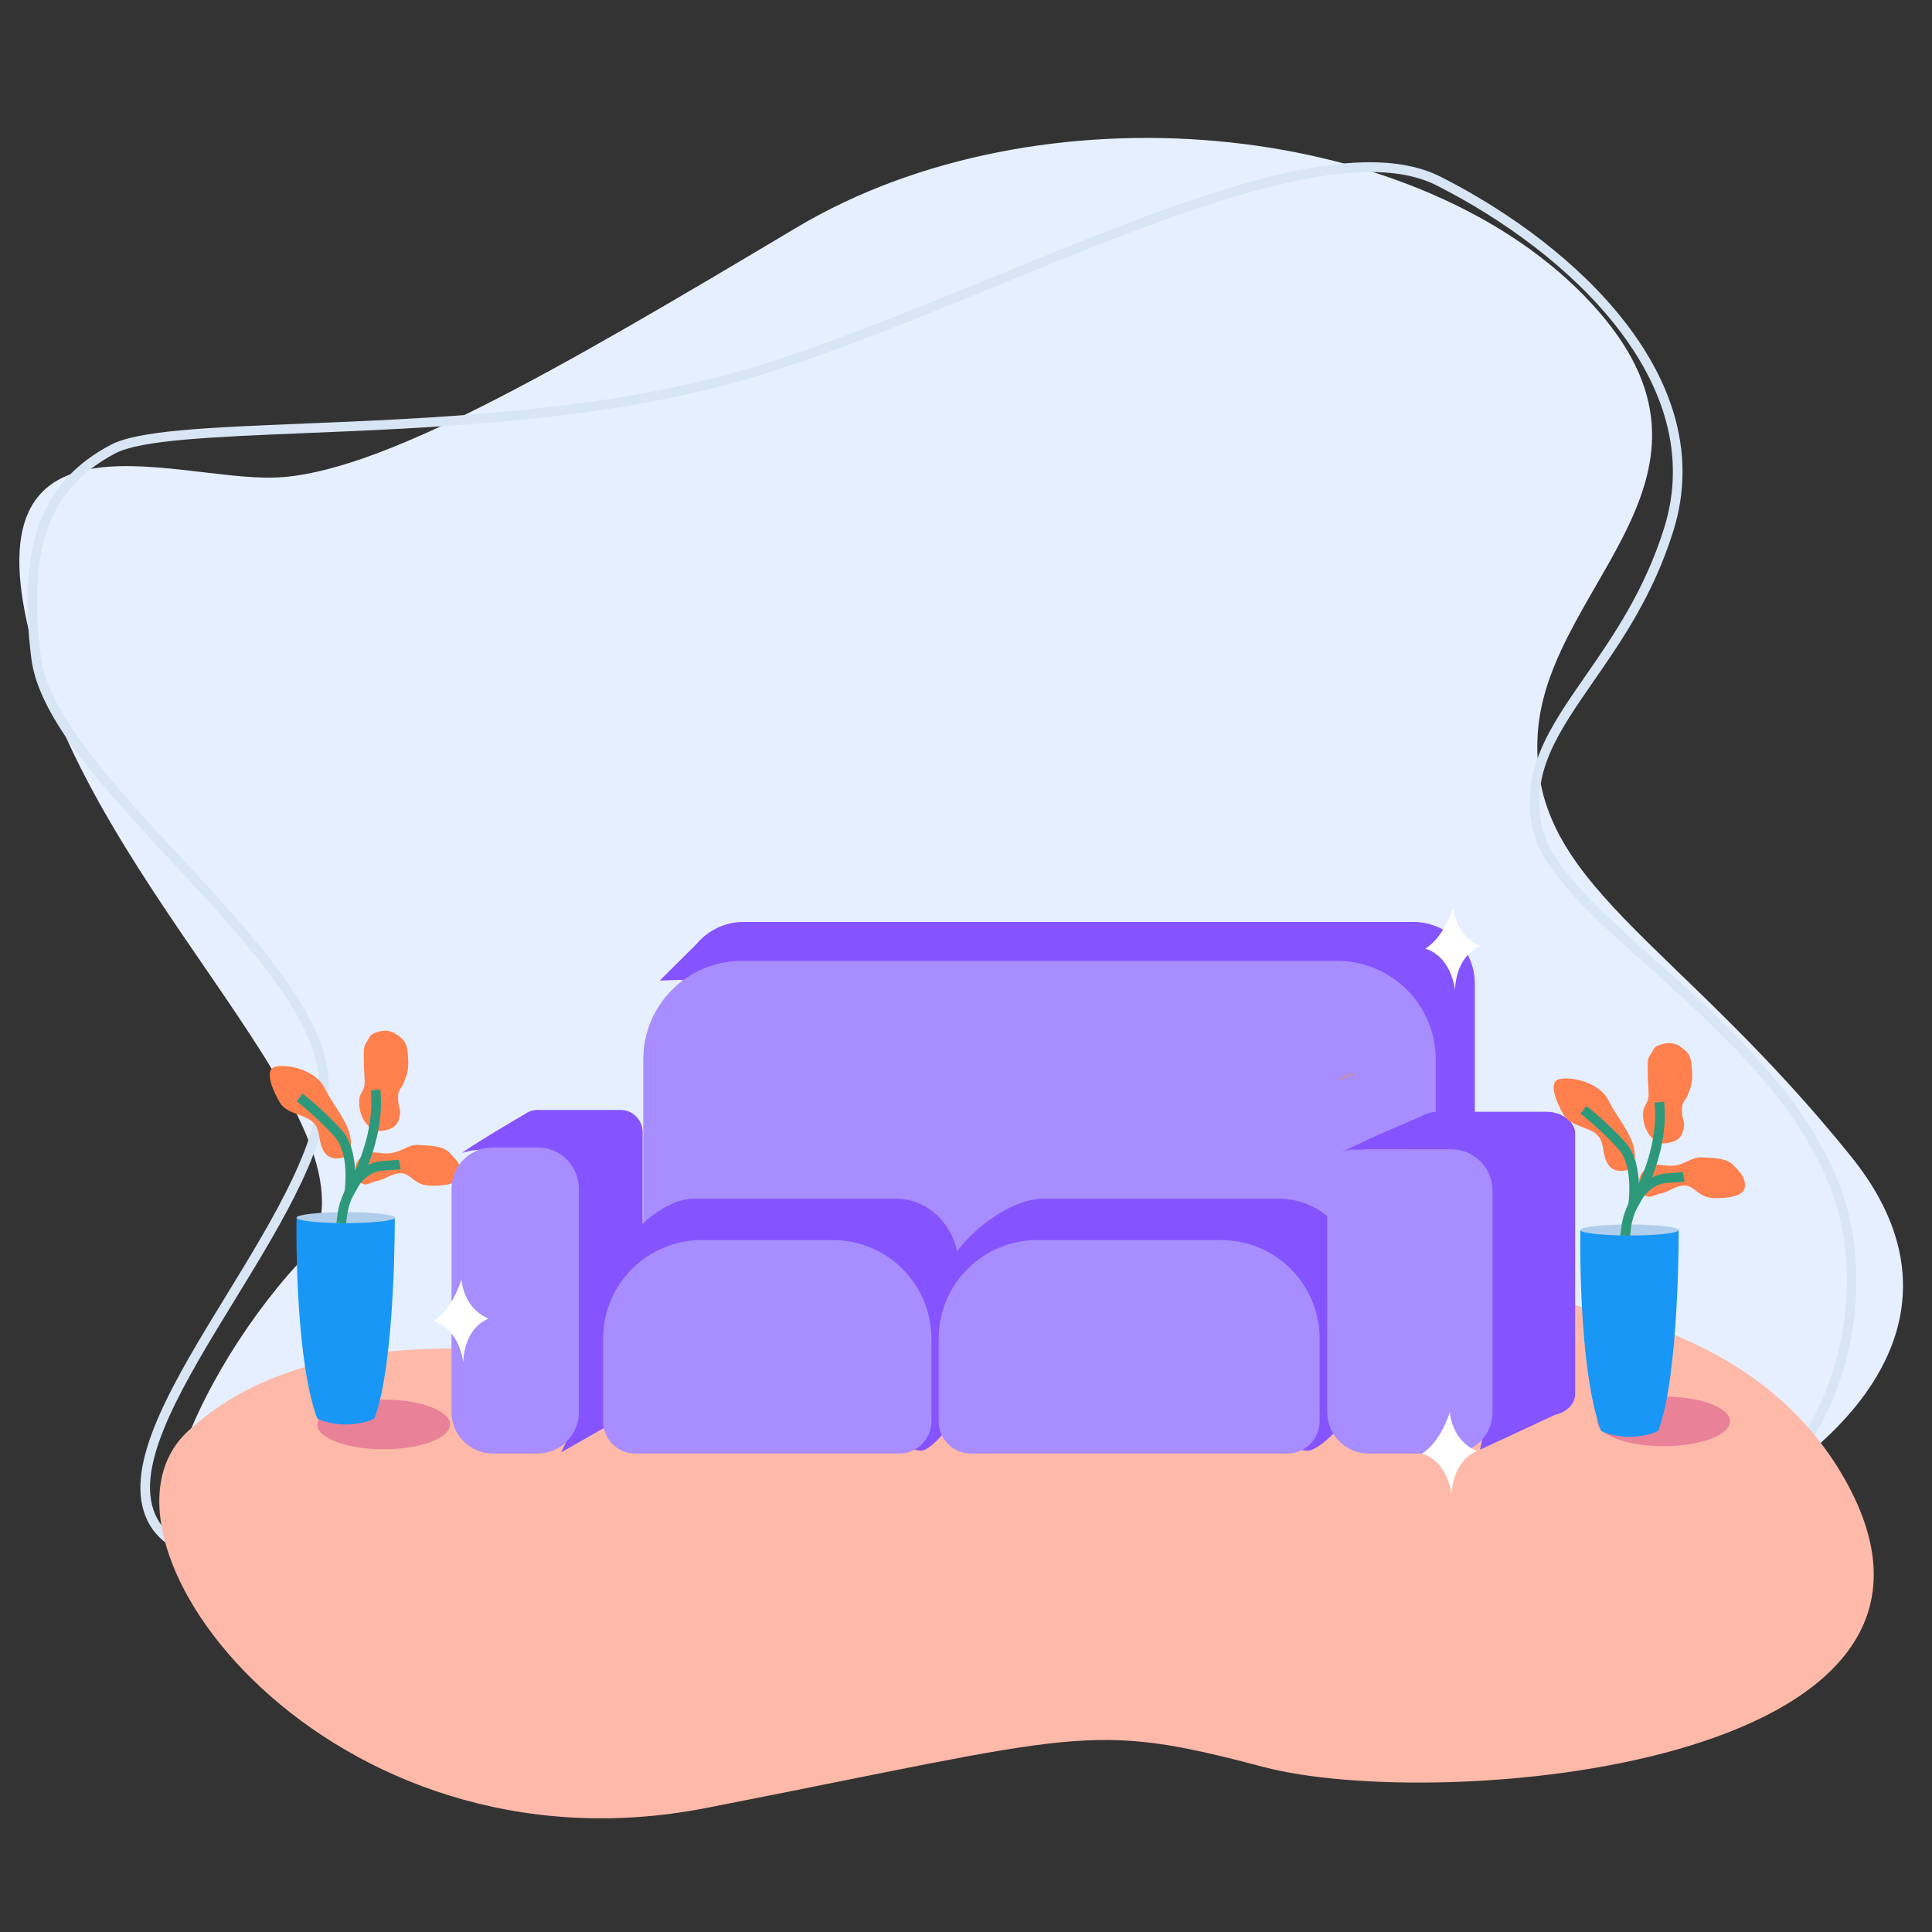 <?xml version="1.0" encoding="utf-8"?>
<!-- Generator: Adobe Illustrator 23.0.1, SVG Export Plug-In . SVG Version: 6.00 Build 0)  -->
<svg version="1.0" id="Layer_1" xmlns="http://www.w3.org/2000/svg" xmlns:xlink="http://www.w3.org/1999/xlink" x="0px" y="0px"
	 viewBox="0 0 200 200" style="enable-background:new 0 0 200 200;" xml:space="preserve">
<rect x="0" y="0" width="200" height="200" fill="#333333" stroke="none"/>
<style type="text/css">
	.st0{fill:#E6EFFF;}
	.st1{fill:#D8E5F4;}
	.st2{fill:#FFB9A9;}
	.st3{fill:#E98199;}
	.st4{fill:#1897F6;}
	.st5{fill:#FF804C;}
	.st6{fill:#B0CEEB;}
	.st7{fill:#2D997A;}
	.st8{fill:#8553FF;}
	.st9{fill:#A78DFF;}
	.st10{fill:#CB8F8F;}
	.st11{fill:#FFFFFF;}
</style>
<g>
	<g>
		<path class="st0" d="M28.35,161.86c0,0,22.95-15.28,38.55-10.84s54.08,17.24,82.26,14.19c28.19-3.05,60.85-22.61,42.51-45.43
			s-33.62-28.36-32.47-44.02c1.15-15.66,22.63-26.93,4.73-45.21S107.5,8.62,82.47,23.55S39.09,49.14,28.35,49.44
			S-4.31,40.73,3.74,68.09s38.47,50.4,27.06,62.79S8.98,167.59,28.35,161.86z"/>
		<path class="st1" d="M156.16,166.24c-10.32,0-29.29-5.53-47.67-10.89c-16.75-4.88-32.57-9.51-39.39-9.12
			c-14.46,0.8-26.11,10.4-26.22,10.5l-0.12,0.07c-0.67,0.29-16.54,7.18-24.2,3.73c-1.83-0.83-3.06-2.18-3.66-4.03
			c-1.79-5.56,3.24-13.77,8.56-22.46c4.92-8.04,10.01-16.35,9.53-22.53c-0.5-6.46-7.89-14.42-15.04-22.12
			C10.79,81.68,4.02,74.4,3.24,68.15c-1.45-11.66,1-18.27,8.2-22.09c2.84-1.51,10.03-1.8,19.98-2.21c12.96-0.53,29.1-1.2,43.21-4.9
			c8.58-2.25,18.58-6.35,28.24-10.3c18.97-7.77,36.89-15.11,46.29-10.34c14.13,7.16,28.91,21.04,24.08,36.6
			c-2.07,6.67-5.38,11.44-8.3,15.65c-3.69,5.33-6.61,9.53-5.26,15.22c0.95,3.99,5.9,8.43,11.63,13.57
			c8.78,7.88,19.71,17.68,20.74,30.4c0.71,8.73-1.85,16.8-7.4,23.32c-6.38,7.49-16.08,12.27-26.62,13.11
			C157.45,166.22,156.82,166.24,156.16,166.24z M69.91,145.21c7.37,0,22.69,4.46,38.86,9.18c19.47,5.68,39.61,11.53,49.19,10.78
			c10.28-0.82,19.73-5.47,25.93-12.76c5.37-6.31,7.85-14.12,7.17-22.59c-1-12.32-11.76-21.98-20.41-29.74
			c-5.86-5.26-10.92-9.79-11.94-14.08c-1.46-6.12,1.72-10.71,5.41-16.02c2.88-4.15,6.14-8.86,8.17-15.38
			c4.64-14.96-9.8-28.43-23.58-35.41c-9-4.56-27.54,3.03-45.46,10.38c-9.69,3.97-19.71,8.07-28.36,10.34
			c-14.21,3.73-30.4,4.4-43.42,4.93c-9.45,0.39-16.91,0.7-19.55,2.1c-6.86,3.64-9.09,9.75-7.68,21.08
			c0.74,5.93,7.71,13.43,14.44,20.69c7.27,7.82,14.78,15.91,15.31,22.72c0.5,6.5-4.67,14.96-9.68,23.13
			c-5.2,8.49-10.1,16.51-8.46,21.63c0.51,1.59,1.53,2.71,3.12,3.43c7.03,3.17,22.23-3.24,23.33-3.71
			c0.92-0.75,12.49-9.89,26.75-10.68C69.32,145.22,69.61,145.21,69.91,145.21z"/>
	</g>
	<path class="st2" d="M101.76,140.44c0,0-18.2,2.48-34.23,0.67s-36.04-4.15-48.11,7.08c-12.07,11.22,14.59,46.62,53.69,38.97
		s39.46-9.06,57.66-4.25s76.22,0,60.54-29.17S124.1,133.64,101.76,140.44z"/>
	<ellipse class="st3" cx="39.72" cy="147.46" rx="6.87" ry="2.57"/>
	<g>
		<path class="st4" d="M40.87,126.05H30.7c0,0-0.29,14.06,2.12,20.75c0,0.12,1.33,0.66,2.97,0.66c1.64,0,2.98-0.54,2.98-0.66
			C40.93,141.08,40.87,126.05,40.87,126.05z"/>
		<path class="st5" d="M36.07,119.65c0,0-1.62,0.78-2.43-0.29s-0.34-2.36-1.25-3.2c-0.91-0.85-2.73-0.81-3.45-2.07
			c-0.72-1.25-1.44-3.01-0.72-3.54c0.72-0.53,4.34-0.09,5.41,2.13S37.14,117.16,36.07,119.65z"/>
		<path class="st5" d="M36.98,122.14c0,0-0.7-1.39,0.4-2.34c1.1-0.95,1.94-0.22,3.17-0.44c1.22-0.22,1.72-0.91,2.79-0.83
			c1.07,0.08,2.48,0.02,3.23,0.83c0.75,0.81,1.22,1.25,1.16,2.22c-0.06,0.97-1.79,1.22-3.29,1.16c-1.5-0.06-1.91-1.22-2.85-1.29
			c-0.94-0.06-1.79,0.69-2.57,0.81C38.22,122.39,37.86,123.04,36.98,122.14z"/>
		<path class="st5" d="M38.65,116.96c0,0-1.24-0.67-1.44-2.36c-0.2-1.69,0.6-1.4,0.54-2.72c-0.06-1.31-0.09-1.69-0.09-2.32
			s-0.05-1.23,0.25-1.63c0.3-0.4,0.35-0.83,0.87-1c0.51-0.17,1.34-0.49,2.26,0.14c0.91,0.63,1.12,1,1.2,2.32
			c0.08,1.31-0.06,1.71-0.4,2.6c-0.34,0.89-0.66,0.63-0.63,1.8c0.03,1.17,0.46,0.91,0.03,2.23c-0.43,1.31-2.61,1.05-2.61,1.05
			L38.65,116.96z"/>
		<ellipse class="st6" cx="35.79" cy="126.05" rx="5.09" ry="0.57"/>
		<g>
			<path class="st7" d="M35.83,126.65l-1-0.04c0,0,0.01-0.2,0.13-1.05c0.11-0.77,0.37-1.57,0.74-2.32c0.97-1.97,2.32-2.98,4.12-3.07
				c1.14-0.06,1.46-0.12,1.47-0.12l0.19,0.98c-0.04,0.01-0.38,0.07-1.61,0.13c-0.97,0.05-2.23,0.38-3.28,2.51
				c-0.32,0.66-0.54,1.35-0.64,2.02C35.85,126.41,35.84,126.62,35.83,126.65z"/>
			<path class="st7" d="M35.29,125.74l0.37-2.36c0.01-0.04,0.59-3.91-1.02-5.71c-1.74-1.95-3.91-3.66-3.93-3.67l0.62-0.79
				c0.09,0.07,2.27,1.78,4.06,3.8c1.01,1.13,1.31,2.83,1.37,4.21c0.88-1.96,1.95-5.11,1.62-8.35l0.99-0.1
				c0.58,5.6-2.66,10.75-2.8,10.97L35.29,125.74z"/>
		</g>
	</g>
	<path class="st8" d="M146.32,95.44H76.97c-1.51,0-2.89,0.53-3.98,1.41h0l-0.01,0.01c-0.33,0.27-0.64,0.57-0.91,0.9l-3.78,3.75
		l2.36-0.08c-0.01,0.12-0.02,0.24-0.02,0.36v35.38c0,1.15,0.93,2.08,2.08,2.08h77.88c1.15,0,2.08-0.93,2.08-2.08v-35.38
		C152.66,98.28,149.82,95.44,146.32,95.44z"/>
	<path class="st9" d="M145.28,143.28H69.93c-1.85,0-3.34-1.5-3.34-3.34v-30.27c0-5.63,4.57-10.2,10.2-10.2h61.64
		c5.63,0,10.2,4.57,10.2,10.2v30.27C148.63,141.79,147.13,143.28,145.28,143.28z"/>
	<path class="st10" d="M138.45,111.84c0,0,0.57-0.65,1.91-0.7"/>
	<g>
		<g>
			<g>
				<path class="st8" d="M66.52,117.16c0-0.42-0.12-0.81-0.32-1.14l0.01,0l-0.01,0c-0.4-0.67-1.12-1.12-1.96-1.12h-8.6
					c-0.55,0-1.04,0.2-1.44,0.52l-0.02,0c0,0-4.74,2.76-6.45,3.99c0.19-0.12,0.57-0.18,0.57-0.18c0.11-0.04,0.47-0.12,0.47-0.12
					s2.18-0.28,4.57-0.28v25.48c0,1.25,1.02,2.27,2.29,2.27h3.88c-0.25,1.43-1.42,3.77-1.42,3.77l6.82-3.89
					c0.38-0.12,0.71-0.32,0.98-0.59l0.01-0.01l0,0c0.39-0.41,0.63-0.95,0.63-1.56V117.16z"/>
			</g>
		</g>
	</g>
	<path class="st9" d="M55.64,150.47h-4.61c-2.37,0-4.29-1.92-4.29-4.29v-23.11c0-2.37,1.92-4.29,4.29-4.29h4.61
		c2.37,0,4.29,1.92,4.29,4.29v23.11C59.93,148.55,58.01,150.47,55.64,150.47z"/>
	<g>
		<g>
			<g>
				<path class="st8" d="M163.06,117.35c0-0.42-0.16-0.8-0.42-1.14l0.01,0l-0.01,0c-0.52-0.66-1.46-1.12-2.55-1.12h-11.17
					c-0.71,0-1.35,0.2-1.87,0.51l-0.02,0c0,0-6.07,2.55-8.29,3.77c0.25-0.12,0.47-0.22,0.47-0.22c0.14-0.04,0.55-0.14,0.55-0.14
					s3.07-0.01,6.19-0.01v25.33c0,1.25,1.33,2.26,2.97,2.26h5.03c-0.32,1.43-0.74,3.48-0.74,3.48l7.75-3.6
					c0.49-0.11,0.92-0.31,1.27-0.59l0.02-0.01l-0.01,0c0.51-0.4,0.82-0.95,0.82-1.55V117.35z"/>
			</g>
			<path class="st8" d="M138.12,119.75c0.14-0.1,0.35-0.23,0.62-0.38C138.5,119.5,138.23,119.64,138.12,119.75z"/>
		</g>
	</g>
	<path class="st8" d="M92.77,124.09H74.43h-2.69c-3.58,0-9.05,5.44-9.05,9.34l1.73,7.02l0.84,3.42c0,1.28,0.95,2.32,2.12,2.32
		l27.94,3.99c1.17,0,3.93-3.42,3.93-4.7v-14.32C99.25,127.26,96.35,124.09,92.77,124.09z"/>
	<path class="st9" d="M93.08,150.47H65.77c-1.85,0-3.34-1.5-3.34-3.34v-8.56c0-5.63,4.57-10.2,10.2-10.2h13.59
		c5.63,0,10.2,4.57,10.2,10.2v8.56C96.42,148.98,94.92,150.47,93.08,150.47z"/>
	<path class="st8" d="M135.33,150.18l-32.41-3.99c-1.36,0-2.46-1.04-2.46-2.32l-2.98-10.44c0-3.91,6.35-9.34,10.5-9.34h24.4
		c4.15,0,7.52,3.17,7.52,7.07v14.32C139.89,146.76,136.69,150.18,135.33,150.18z"/>
	<path class="st9" d="M133.26,150.47h-32.75c-1.85,0-3.34-1.5-3.34-3.34v-8.56c0-5.63,4.57-10.2,10.2-10.2h19.04
		c5.63,0,10.2,4.57,10.2,10.2v8.56C136.6,148.98,135.11,150.47,133.26,150.47z"/>
	<path class="st9" d="M150.22,150.47h-8.54c-2.37,0-4.29-1.92-4.29-4.29v-22.92c0-2.37,1.92-4.29,4.29-4.29h8.54
		c2.37,0,4.29,1.92,4.29,4.29v22.92C154.51,148.55,152.59,150.47,150.22,150.47z"/>
	<ellipse class="st3" cx="172.22" cy="147.14" rx="6.87" ry="2.57"/>
	<path class="st11" d="M153.25,97.95c-2.67,1.11-2.63,4.55-2.63,4.55s-0.31-3.44-3.08-4.3c1.97-1.16,2.9-4.3,2.9-4.3
		S150.57,96.84,153.25,97.95z"/>
	<path class="st11" d="M50.58,136.5c-2.67,1.11-2.63,4.55-2.63,4.55s-0.31-3.44-3.08-4.3c1.97-1.16,2.9-4.3,2.9-4.3
		S47.91,135.4,50.58,136.5z"/>
	<path class="st11" d="M152.9,150.22c-2.67,1.11-2.63,4.55-2.63,4.55s-0.31-3.44-3.08-4.3c1.97-1.16,2.9-4.3,2.9-4.3
		S150.23,149.12,152.9,150.22z"/>
	<g>
		<path class="st4" d="M173.78,127.33H163.6c0,0-0.29,14.06,2.12,20.75c0,0.12,1.33,0.66,2.97,0.66s2.98-0.54,2.98-0.66
			C173.84,142.37,173.78,127.33,173.78,127.33z"/>
		<path class="st5" d="M168.98,120.94c0,0-1.62,0.78-2.43-0.29c-0.81-1.07-0.34-2.36-1.25-3.2c-0.91-0.85-2.73-0.82-3.45-2.07
			c-0.72-1.25-1.44-3.01-0.72-3.54c0.72-0.53,4.34-0.09,5.41,2.13C167.62,116.19,170.05,118.45,168.98,120.94z"/>
		<path class="st5" d="M169.88,123.42c0,0-0.7-1.39,0.4-2.34c1.1-0.95,1.94-0.22,3.17-0.44c1.22-0.22,1.72-0.91,2.79-0.83
			c1.07,0.08,2.48,0.02,3.23,0.83c0.75,0.81,1.22,1.25,1.16,2.22s-1.79,1.22-3.29,1.16c-1.5-0.06-1.91-1.22-2.85-1.29
			s-1.79,0.69-2.57,0.82C171.13,123.68,170.77,124.32,169.88,123.42z"/>
		<path class="st5" d="M171.56,118.24c0,0-1.24-0.67-1.44-2.36c-0.2-1.69,0.6-1.4,0.54-2.72c-0.06-1.31-0.09-1.69-0.09-2.32
			s-0.05-1.23,0.25-1.63c0.3-0.4,0.35-0.83,0.87-1c0.51-0.17,1.34-0.49,2.26,0.14c0.91,0.63,1.12,1,1.2,2.32
			c0.08,1.31-0.06,1.71-0.4,2.6c-0.34,0.89-0.66,0.63-0.63,1.8c0.03,1.17,0.46,0.91,0.03,2.23c-0.43,1.31-2.61,1.05-2.61,1.05
			L171.56,118.24z"/>
		<ellipse class="st6" cx="168.69" cy="127.33" rx="5.09" ry="0.57"/>
		<g>
			<path class="st7" d="M168.74,127.93l-1-0.04c0,0,0.01-0.2,0.13-1.05c0.11-0.77,0.37-1.57,0.74-2.32
				c0.97-1.97,2.32-2.98,4.12-3.07c1.14-0.06,1.46-0.12,1.47-0.12l0.19,0.98c-0.04,0.01-0.38,0.07-1.61,0.13
				c-0.97,0.05-2.22,0.38-3.28,2.51c-0.32,0.66-0.54,1.35-0.64,2.02C168.76,127.69,168.74,127.9,168.74,127.93z"/>
			<path class="st7" d="M168.19,127.02l0.37-2.36c0.01-0.04,0.59-3.91-1.02-5.71c-1.74-1.95-3.91-3.66-3.93-3.67l0.62-0.79
				c0.09,0.07,2.26,1.78,4.06,3.8c1.01,1.13,1.31,2.83,1.37,4.21c0.88-1.96,1.95-5.11,1.62-8.35l0.99-0.1
				c0.58,5.6-2.66,10.75-2.79,10.97L168.19,127.02z"/>
		</g>
	</g>
</g>
</svg>
